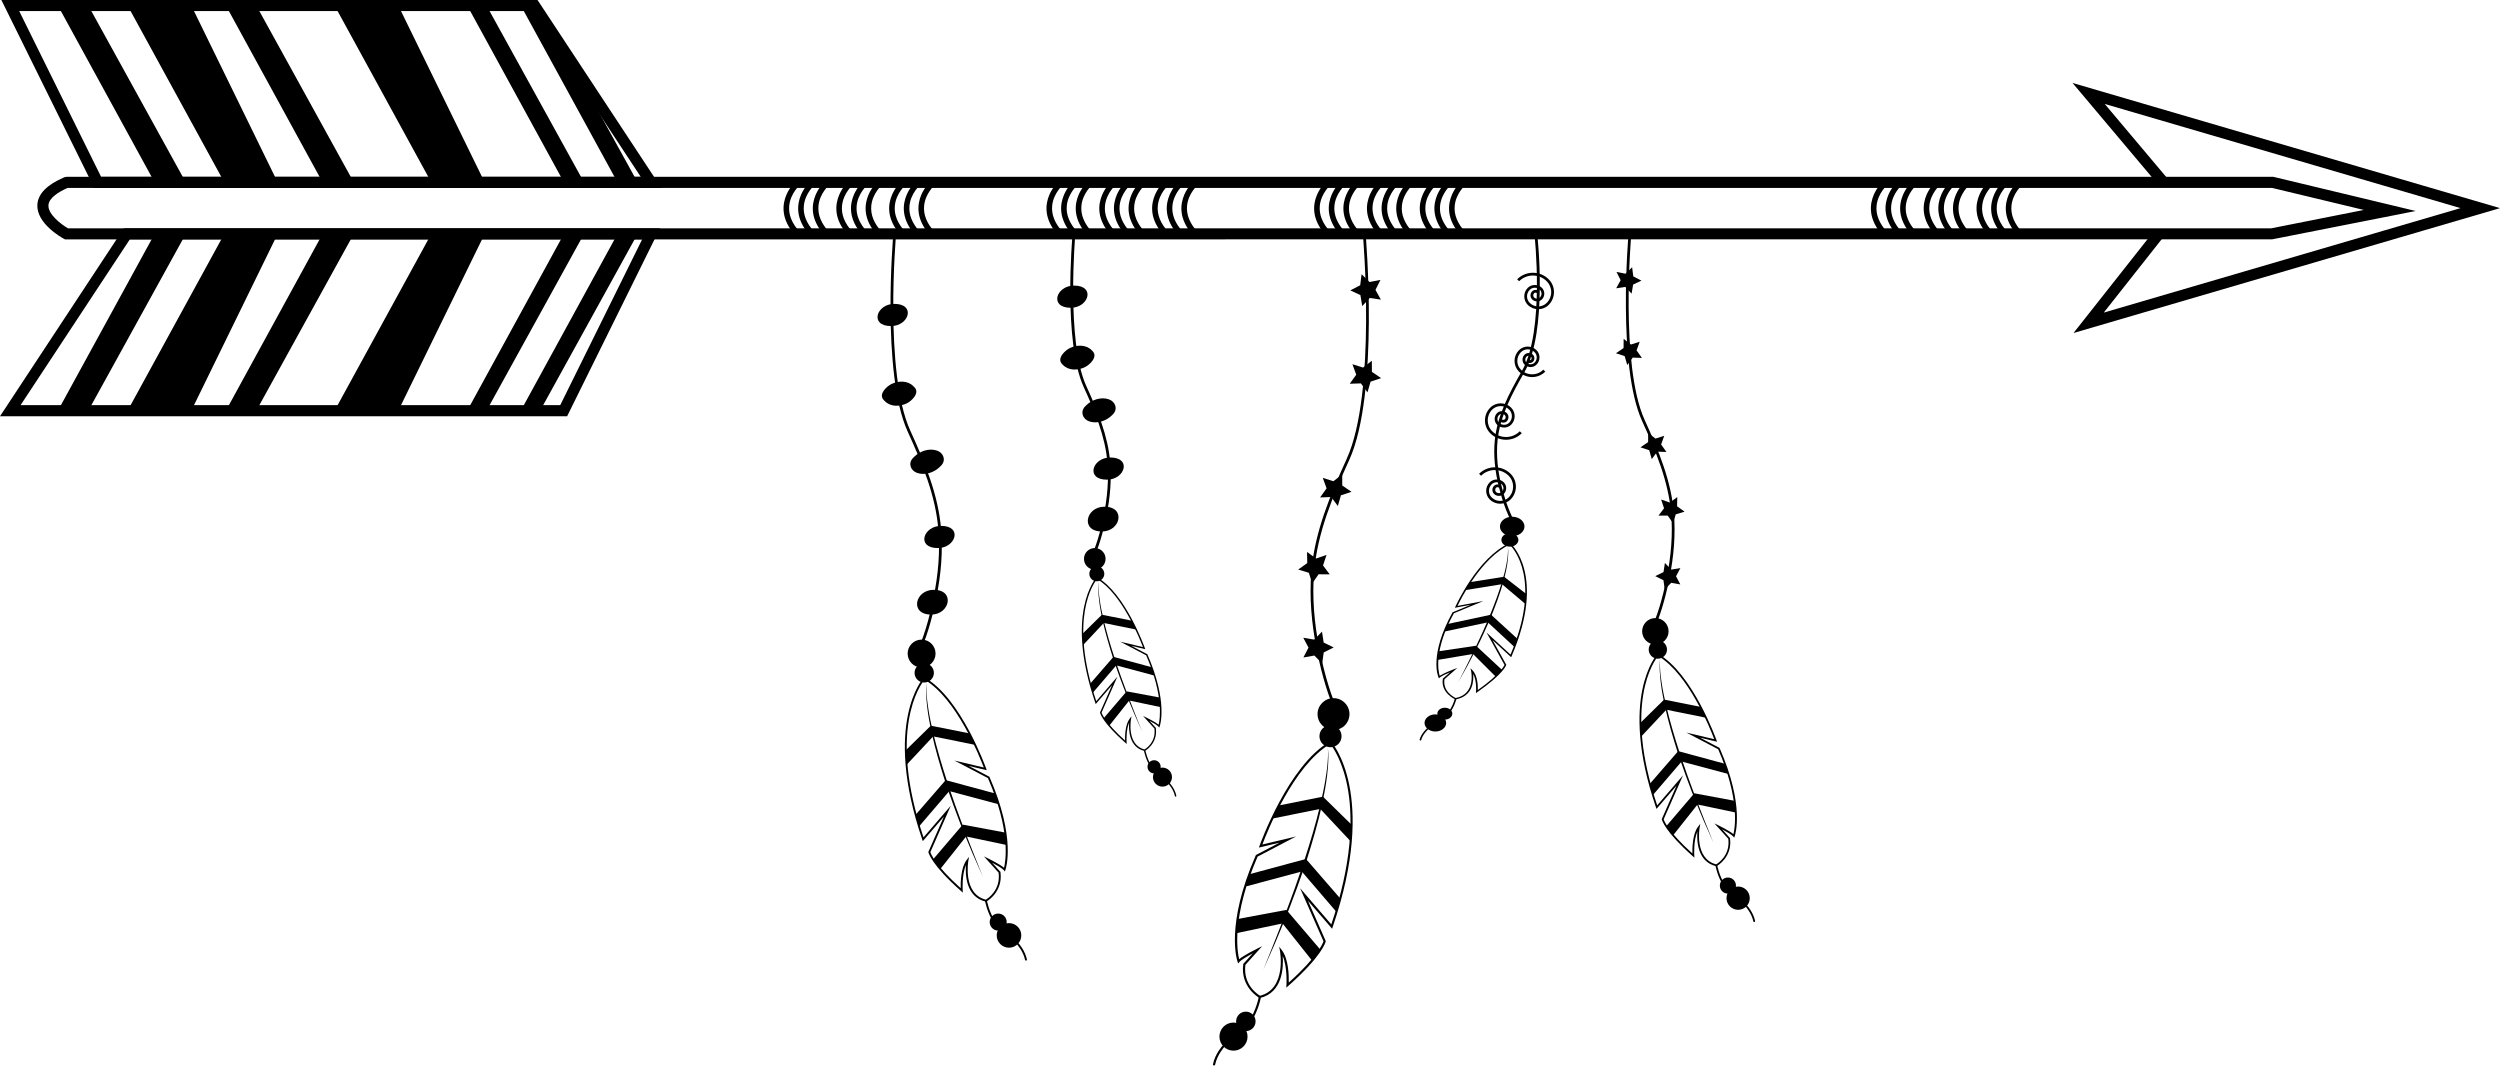 <?xml version="1.0" encoding="utf-8"?>
<!-- Generator: Adobe Illustrator 17.0.0, SVG Export Plug-In . SVG Version: 6.00 Build 0)  -->
<!DOCTYPE svg PUBLIC "-//W3C//DTD SVG 1.1//EN" "http://www.w3.org/Graphics/SVG/1.1/DTD/svg11.dtd">
<svg version="1.1" id="Layer_1" xmlns="http://www.w3.org/2000/svg" xmlns:xlink="http://www.w3.org/1999/xlink" x="0px" y="0px"
	 width="180px" height="76.716px" viewBox="0 0 180 76.716" enable-background="new 0 0 180 76.716" xml:space="preserve">
<g>
	<g>
		<g>
			<g>
				<path d="M70.999,64.923l-0.026-0.006c-1.429-0.342-1.477-1.935-1.425-2.637c-0.303,0.7-0.235,1.81-0.234,1.823l0.011,0.166
					l-0.125-0.11c-2.135-1.884-2.347-2.76-2.355-2.797L66.84,61.34l1.121-2.543l-1.52,1.765l-0.039-0.113
					c-2.861-8.376,0.067-11.619,0.097-11.651l0.037-0.039l0.047,0.027c2.607,1.481,4.404,6.499,4.421,6.55l0.042,0.119l-1.296-0.308
					l1.486,0.778l0.01,0.022c1.92,4.381,1.178,6.594,1.145,6.686l-0.041,0.115l-0.077-0.094c-0.109-0.133-0.515-0.368-0.84-0.541
					l0.597,0.663l0.003,0.021c0.194,1.447-1,2.109-1.012,2.116L70.999,64.923z M69.774,61.692l-0.052,0.279
					c-0.004,0.024-0.422,2.378,1.257,2.806c0.161-0.096,1.077-0.697,0.921-1.943l-1.056-1.173l0.319,0.156
					c0.037,0.018,0.818,0.402,1.128,0.662c0.12-0.491,0.491-2.673-1.161-6.457l-2.417-1.265l2.118,0.504
					c-0.288-0.764-1.953-4.969-4.267-6.328c-0.32,0.395-2.669,3.653-0.071,11.357l1.965-2.281l-1.473,3.344
					c0.044,0.136,0.374,0.975,2.185,2.596c-0.01-0.411,0.009-1.487,0.43-2.032L69.774,61.692z"/>
			</g>
		</g>
		<g>
			<g>
				<circle cx="66.544" cy="48.446" r="0.696"/>
			</g>
		</g>
		<g>
			<g>
				<circle cx="66.355" cy="47.056" r="1.005"/>
			</g>
		</g>
		<g>
			<g>
				<circle cx="71.87" cy="66.39" r="0.613"/>
			</g>
		</g>
		<g>
			<g>
				<circle cx="72.648" cy="67.349" r="0.885"/>
			</g>
		</g>
		<g>
			<g>
				<path d="M71.605,66.542c-0.544-0.839-0.678-1.647-0.683-1.681l0.136-0.022c0.001,0.008,0.136,0.815,0.663,1.628L71.605,66.542z"
					/>
			</g>
		</g>
		<g>
			<g>
				<path d="M73.889,69.164c-0.001,0-0.003,0.001-0.004,0.001c-0.037,0.008-0.073-0.017-0.081-0.054
					c-0.121-0.6-0.565-1.099-0.569-1.104c-0.025-0.028-0.023-0.072,0.005-0.097c0.028-0.026,0.072-0.023,0.097,0.005
					c0.019,0.021,0.473,0.531,0.602,1.169C73.946,69.12,73.924,69.155,73.889,69.164z"/>
			</g>
		</g>
		<g>
			<g>
				<path d="M66.723,49.118c-0.02,0.152-0.025,0.305-0.021,0.457c0,0.153,0.009,0.305,0.02,0.457
					c0.007,0.152,0.029,0.304,0.044,0.455c0.014,0.152,0.038,0.303,0.062,0.453c0.085,0.604,0.215,1.202,0.352,1.796
					c0.284,1.188,0.631,2.359,1.01,3.52c0.196,0.578,0.387,1.159,0.594,1.734c0.213,0.573,0.416,1.149,0.636,1.719
					c0.222,0.569,0.434,1.143,0.664,1.709l0.681,1.704l-0.743-1.678c-0.243-0.562-0.466-1.131-0.7-1.697
					c-0.119-0.282-0.227-0.568-0.333-0.855l-0.322-0.86c-0.211-0.574-0.406-1.155-0.606-1.733c-0.369-1.167-0.72-2.342-0.982-3.54
					c-0.126-0.6-0.244-1.201-0.316-1.81c-0.019-0.152-0.038-0.304-0.047-0.457c-0.01-0.153-0.028-0.305-0.029-0.459
					C66.672,49.729,66.673,49.42,66.723,49.118z"/>
			</g>
		</g>
		<g>
			<g>
				<path d="M67.176,61.882l2.141-2.508l3.068,0.572c0,0,0.079,0.366,0.09,0.894l-2.913-0.614l-1.859,2.342L67.176,61.882z"/>
			</g>
		</g>
		<g>
			<g>
				<polygon points="66.169,59.505 68.352,56.958 71.914,57.912 71.649,57.13 68.088,56.169 65.941,58.645 				"/>
			</g>
		</g>
		<g>
			<g>
				<polygon points="65.21,54.024 67.019,52.251 69.803,52.804 70.214,53.631 67.19,53.02 65.266,55.073 				"/>
			</g>
		</g>
	</g>
	<g>
		<path d="M4.785,17.238H4.684l-0.09-0.049c-0.201-0.11-1.968-1.11-1.904-2.442c0.037-0.783,0.69-1.45,1.939-1.983l0.157-0.032
			h158.899l10.248,2.46l-10.331,2.039L4.785,17.238z M4.891,16.439h158.634l6.672-1.323l-6.607-1.586H4.868
			c-0.632,0.279-1.354,0.713-1.38,1.254C3.456,15.45,4.439,16.172,4.891,16.439z"/>
	</g>
	<g>
		<polygon points="149.292,23.977 155.122,16.591 155.75,17.086 151.47,22.507 177.157,14.985 151.539,7.483 156.079,12.874 
			155.467,13.389 149.222,5.972 180,14.985 		"/>
	</g>
	<g>
		<path d="M47.617,13.531H6.784L0.098,0h38.605L47.617,13.531z M7.28,12.732h38.855L38.273,0.799H1.384L7.28,12.732z"/>
	</g>
	<g>
		<path d="M40.833,29.97H0l8.914-13.531h38.605L40.833,29.97z M1.482,29.171h38.855l5.896-11.933H9.345L1.482,29.171z"/>
	</g>
	<g>
		<polygon points="11.133,16.839 4.167,29.571 6.358,29.571 13.379,16.839 		"/>
	</g>
	<g>
		<polygon points="23.228,16.839 16.263,29.571 18.454,29.571 25.475,16.839 		"/>
	</g>
	<g>
		<polygon points="40.604,16.839 33.638,29.571 35.03,29.571 42.052,16.839 		"/>
	</g>
	<g>
		<polygon points="44.461,16.839 37.496,29.571 38.887,29.571 45.909,16.839 		"/>
	</g>
	<g>
		<polygon points="16.151,16.839 9.185,29.571 13.773,29.571 19.995,16.839 		"/>
	</g>
	<g>
		<polygon points="31.055,16.839 24.089,29.571 28.677,29.571 34.899,16.839 		"/>
	</g>
	<g>
		<polygon points="11.133,13.131 4.167,0.399 6.358,0.399 13.379,13.131 		"/>
	</g>
	<g>
		<polygon points="23.228,13.131 16.263,0.399 18.454,0.399 25.475,13.131 		"/>
	</g>
	<g>
		<polygon points="40.604,13.131 33.638,0.399 35.03,0.399 42.052,13.131 		"/>
	</g>
	<g>
		<polygon points="44.461,13.131 37.496,0.399 38.887,0.399 45.909,13.131 		"/>
	</g>
	<g>
		<polygon points="16.151,13.131 9.185,0.399 13.773,0.399 19.995,13.131 		"/>
	</g>
	<g>
		<polygon points="31.055,13.131 24.089,0.399 28.677,0.399 34.899,13.131 		"/>
	</g>
	<g>
		<path d="M57.29,16.974c-1.098-1.187-0.965-2.269-0.66-2.969c0.219-0.502,0.689-1.074,0.882-1.074v0.399v-0.2l0.105,0.169
			c-0.007,0.005-0.701,0.592-0.793,1.512c-0.063,0.642,0.193,1.278,0.76,1.891L57.29,16.974z"/>
	</g>
	<g>
		<path d="M58.343,16.974c-1.098-1.187-0.965-2.269-0.66-2.969c0.219-0.502,0.689-1.074,0.882-1.074v0.399v-0.2l0.105,0.169
			c-0.007,0.005-0.701,0.592-0.793,1.512c-0.063,0.642,0.193,1.278,0.76,1.891L58.343,16.974z"/>
	</g>
	<g>
		<path d="M59.397,16.974c-1.098-1.187-0.965-2.269-0.66-2.969c0.219-0.502,0.689-1.074,0.882-1.074v0.399v-0.2l0.105,0.169
			c-0.007,0.005-0.701,0.592-0.793,1.512c-0.063,0.642,0.193,1.278,0.76,1.891L59.397,16.974z"/>
	</g>
	<g>
		<path d="M61.092,16.974c-1.098-1.187-0.965-2.269-0.66-2.969c0.219-0.502,0.689-1.074,0.882-1.074v0.399v-0.2l0.105,0.169
			c-0.007,0.005-0.701,0.592-0.793,1.512c-0.063,0.642,0.193,1.278,0.76,1.891L61.092,16.974z"/>
	</g>
	<g>
		<path d="M62.146,16.974c-1.098-1.187-0.965-2.269-0.66-2.969c0.219-0.502,0.689-1.074,0.882-1.074v0.399v-0.2l0.105,0.169
			c-0.007,0.005-0.701,0.592-0.793,1.512c-0.063,0.642,0.193,1.278,0.76,1.891L62.146,16.974z"/>
	</g>
	<g>
		<path d="M63.199,16.974c-1.098-1.187-0.965-2.269-0.66-2.969c0.219-0.502,0.689-1.074,0.882-1.074v0.399v-0.2l0.105,0.169
			c-0.007,0.005-0.701,0.592-0.793,1.512c-0.063,0.642,0.193,1.278,0.76,1.891L63.199,16.974z"/>
	</g>
	<g>
		<path d="M64.895,16.974c-1.098-1.187-0.965-2.269-0.66-2.969c0.219-0.502,0.689-1.074,0.882-1.074v0.399v-0.2l0.105,0.169
			c-0.007,0.005-0.701,0.592-0.793,1.512c-0.063,0.642,0.193,1.278,0.76,1.891L64.895,16.974z"/>
	</g>
	<g>
		<path d="M65.949,16.974c-1.098-1.187-0.965-2.269-0.66-2.969c0.219-0.502,0.689-1.074,0.882-1.074v0.399v-0.2l0.105,0.169
			c-0.007,0.005-0.701,0.592-0.793,1.512c-0.063,0.642,0.193,1.278,0.76,1.891L65.949,16.974z"/>
	</g>
	<g>
		<path d="M67.003,16.974c-1.098-1.187-0.965-2.269-0.66-2.969c0.219-0.502,0.689-1.074,0.882-1.074v0.399v-0.2l0.105,0.169
			c-0.007,0.005-0.701,0.592-0.793,1.512c-0.063,0.642,0.193,1.278,0.76,1.891L67.003,16.974z"/>
	</g>
	<g>
		<path d="M76.222,16.974c-1.098-1.187-0.965-2.269-0.66-2.969c0.219-0.502,0.689-1.074,0.882-1.074v0.399v-0.2l0.105,0.169
			c-0.007,0.005-0.701,0.592-0.793,1.512c-0.063,0.642,0.193,1.278,0.76,1.891L76.222,16.974z"/>
	</g>
	<g>
		<path d="M77.276,16.974c-1.098-1.187-0.965-2.269-0.66-2.969c0.219-0.502,0.689-1.074,0.882-1.074v0.399v-0.2l0.105,0.169
			c-0.007,0.005-0.701,0.592-0.793,1.512c-0.063,0.642,0.193,1.278,0.76,1.891L77.276,16.974z"/>
	</g>
	<g>
		<path d="M78.329,16.974c-1.098-1.187-0.965-2.269-0.66-2.969c0.219-0.502,0.689-1.074,0.882-1.074v0.399v-0.2l0.105,0.169
			c-0.007,0.005-0.701,0.592-0.793,1.512c-0.063,0.642,0.193,1.278,0.76,1.891L78.329,16.974z"/>
	</g>
	<g>
		<path d="M80.025,16.974c-1.098-1.187-0.965-2.269-0.66-2.969c0.219-0.502,0.689-1.074,0.882-1.074v0.399v-0.2l0.105,0.169
			c-0.007,0.005-0.701,0.592-0.793,1.512c-0.063,0.642,0.193,1.278,0.76,1.891L80.025,16.974z"/>
	</g>
	<g>
		<path d="M81.079,16.974c-1.098-1.187-0.965-2.269-0.66-2.969c0.219-0.502,0.689-1.074,0.882-1.074v0.399v-0.2l0.105,0.169
			c-0.007,0.005-0.701,0.592-0.793,1.512c-0.063,0.642,0.193,1.278,0.76,1.891L81.079,16.974z"/>
	</g>
	<g>
		<path d="M82.132,16.974c-1.098-1.187-0.965-2.269-0.66-2.969c0.219-0.502,0.689-1.074,0.882-1.074v0.399v-0.2l0.105,0.169
			c-0.007,0.005-0.701,0.592-0.793,1.512c-0.063,0.642,0.193,1.278,0.76,1.891L82.132,16.974z"/>
	</g>
	<g>
		<path d="M83.828,16.974c-1.098-1.187-0.965-2.269-0.66-2.969c0.219-0.502,0.689-1.074,0.882-1.074v0.399v-0.2l0.105,0.169
			c-0.007,0.005-0.701,0.592-0.793,1.512c-0.063,0.642,0.193,1.278,0.76,1.891L83.828,16.974z"/>
	</g>
	<g>
		<path d="M84.881,16.974c-1.098-1.187-0.965-2.269-0.66-2.969c0.219-0.502,0.689-1.074,0.882-1.074v0.399v-0.2l0.105,0.169
			c-0.007,0.005-0.701,0.592-0.793,1.512c-0.063,0.642,0.193,1.278,0.76,1.891L84.881,16.974z"/>
	</g>
	<g>
		<path d="M85.935,16.974c-1.098-1.187-0.965-2.269-0.66-2.969c0.219-0.502,0.689-1.074,0.882-1.074v0.399v-0.2l0.105,0.169
			c-0.007,0.005-0.701,0.592-0.793,1.512c-0.063,0.642,0.193,1.278,0.76,1.891L85.935,16.974z"/>
	</g>
	<g>
		<path d="M95.493,16.974c-1.098-1.187-0.965-2.269-0.66-2.969c0.219-0.502,0.689-1.074,0.882-1.074v0.399v-0.2l0.105,0.169
			c-0.007,0.005-0.701,0.592-0.793,1.512c-0.063,0.642,0.193,1.278,0.76,1.891L95.493,16.974z"/>
	</g>
	<g>
		<path d="M96.546,16.974c-1.098-1.187-0.965-2.269-0.66-2.969c0.219-0.502,0.689-1.074,0.882-1.074v0.399v-0.2l0.105,0.169
			c-0.007,0.005-0.701,0.592-0.793,1.512c-0.063,0.642,0.193,1.278,0.76,1.891L96.546,16.974z"/>
	</g>
	<g>
		<path d="M97.6,16.974c-1.098-1.187-0.965-2.269-0.66-2.969c0.219-0.502,0.689-1.074,0.882-1.074v0.399v-0.2l0.105,0.169
			c-0.007,0.005-0.701,0.592-0.793,1.512c-0.063,0.642,0.193,1.278,0.76,1.891L97.6,16.974z"/>
	</g>
	<g>
		<path d="M99.296,16.974c-1.098-1.187-0.965-2.269-0.66-2.969c0.219-0.502,0.689-1.074,0.882-1.074v0.399v-0.2l0.105,0.169
			c-0.007,0.005-0.701,0.592-0.793,1.512c-0.063,0.642,0.193,1.278,0.76,1.891L99.296,16.974z"/>
	</g>
	<g>
		<path d="M100.35,16.974c-1.098-1.187-0.965-2.269-0.66-2.969c0.219-0.502,0.689-1.074,0.882-1.074v0.399v-0.2l0.105,0.169
			c-0.007,0.005-0.701,0.592-0.793,1.512c-0.063,0.642,0.193,1.278,0.76,1.891L100.35,16.974z"/>
	</g>
	<g>
		<path d="M101.403,16.974c-1.098-1.187-0.965-2.269-0.66-2.969c0.219-0.502,0.689-1.074,0.882-1.074v0.399v-0.2l0.105,0.169
			c-0.007,0.005-0.701,0.592-0.793,1.512c-0.063,0.642,0.193,1.278,0.76,1.891L101.403,16.974z"/>
	</g>
	<g>
		<path d="M103.099,16.974c-1.098-1.187-0.965-2.269-0.66-2.969c0.219-0.502,0.689-1.074,0.882-1.074v0.399v-0.2l0.105,0.169
			c-0.007,0.005-0.701,0.592-0.793,1.512c-0.063,0.642,0.193,1.278,0.76,1.891L103.099,16.974z"/>
	</g>
	<g>
		<path d="M104.152,16.974c-1.098-1.187-0.965-2.269-0.66-2.969c0.219-0.502,0.689-1.074,0.882-1.074v0.399v-0.2l0.105,0.169
			c-0.007,0.005-0.701,0.592-0.793,1.512c-0.063,0.642,0.193,1.278,0.76,1.891L104.152,16.974z"/>
	</g>
	<g>
		<path d="M105.206,16.974c-1.098-1.187-0.965-2.269-0.66-2.969c0.219-0.502,0.689-1.074,0.882-1.074v0.399v-0.2l0.105,0.169
			c-0.007,0.005-0.701,0.592-0.793,1.512c-0.063,0.642,0.193,1.278,0.76,1.891L105.206,16.974z"/>
	</g>
	<g>
		<path d="M135.579,16.974c-1.098-1.187-0.965-2.269-0.66-2.969c0.219-0.502,0.689-1.074,0.882-1.074v0.399v-0.2l0.105,0.169
			c-0.007,0.005-0.701,0.592-0.793,1.512c-0.063,0.642,0.193,1.278,0.76,1.891L135.579,16.974z"/>
	</g>
	<g>
		<path d="M136.632,16.974c-1.098-1.187-0.965-2.269-0.66-2.969c0.219-0.502,0.689-1.074,0.882-1.074v0.399v-0.2l0.105,0.169
			c-0.007,0.005-0.701,0.592-0.793,1.512c-0.063,0.642,0.193,1.278,0.76,1.891L136.632,16.974z"/>
	</g>
	<g>
		<path d="M137.686,16.974c-1.099-1.187-0.966-2.27-0.66-2.969c0.219-0.502,0.689-1.074,0.882-1.074v0.399v-0.2l0.104,0.169
			c-0.007,0.005-0.7,0.59-0.792,1.51c-0.064,0.642,0.192,1.279,0.76,1.892L137.686,16.974z"/>
	</g>
	<g>
		<path d="M139.381,16.974c-1.098-1.187-0.965-2.269-0.66-2.969c0.219-0.502,0.689-1.074,0.882-1.074v0.399v-0.2l0.105,0.169
			c-0.007,0.005-0.701,0.592-0.793,1.512c-0.063,0.642,0.193,1.278,0.76,1.891L139.381,16.974z"/>
	</g>
	<g>
		<path d="M140.435,16.974c-1.098-1.187-0.965-2.269-0.66-2.969c0.219-0.502,0.689-1.074,0.882-1.074v0.399v-0.2l0.105,0.169
			c-0.007,0.005-0.701,0.592-0.793,1.512c-0.063,0.642,0.193,1.278,0.76,1.891L140.435,16.974z"/>
	</g>
	<g>
		<path d="M141.489,16.974c-1.098-1.187-0.965-2.269-0.66-2.969c0.219-0.502,0.689-1.074,0.882-1.074v0.399v-0.2l0.105,0.169
			c-0.007,0.005-0.701,0.592-0.793,1.512c-0.063,0.642,0.193,1.278,0.76,1.891L141.489,16.974z"/>
	</g>
	<g>
		<path d="M143.185,16.974c-1.098-1.187-0.965-2.269-0.66-2.969c0.219-0.502,0.689-1.074,0.882-1.074v0.399v-0.2l0.105,0.169
			c-0.007,0.005-0.701,0.592-0.793,1.512c-0.063,0.642,0.193,1.278,0.76,1.891L143.185,16.974z"/>
	</g>
	<g>
		<path d="M144.238,16.974c-1.098-1.187-0.965-2.269-0.66-2.969c0.219-0.502,0.689-1.074,0.882-1.074v0.399v-0.2l0.105,0.169
			c-0.007,0.005-0.701,0.592-0.793,1.512c-0.063,0.642,0.193,1.278,0.76,1.891L144.238,16.974z"/>
	</g>
	<g>
		<path d="M145.292,16.974c-1.098-1.187-0.965-2.269-0.66-2.969c0.219-0.502,0.689-1.074,0.882-1.074v0.399v-0.2l0.105,0.169
			c-0.007,0.005-0.701,0.592-0.793,1.512c-0.063,0.642,0.193,1.278,0.76,1.891L145.292,16.974z"/>
	</g>
	<g>
		<g>
			<g>
				<path d="M64.157,23.477c1.285,0,1.808-1.598,0.232-1.598C63.103,21.88,62.58,23.477,64.157,23.477L64.157,23.477z"/>
			</g>
		</g>
		<g>
			<g>
				<path d="M65.84,27.885c-0.028-0.028-0.057-0.057-0.085-0.085c-0.411-0.411-1.064-0.393-1.567-0.153
					c-0.338,0.161-0.971,0.744-0.556,1.159c0.028,0.028,0.057,0.057,0.085,0.085c0.411,0.411,1.064,0.393,1.567,0.153
					C65.622,28.883,66.255,28.3,65.84,27.885L65.84,27.885z"/>
			</g>
		</g>
		<g>
			<g>
				<path d="M67.043,44.25c1.354,0,1.749-1.784,0.182-1.784C65.871,42.466,65.475,44.25,67.043,44.25L67.043,44.25z"/>
			</g>
		</g>
		<g>
			<g>
				<path d="M67.525,39.461c1.285,0,1.808-1.598,0.232-1.598C66.472,37.863,65.949,39.461,67.525,39.461L67.525,39.461z"/>
			</g>
		</g>
		<g>
			<g>
				<path d="M65.829,32.883c-0.028,0.028-0.057,0.057-0.085,0.085c-0.381,0.381-0.184,0.919,0.29,1.083
					c0.565,0.195,1.229-0.031,1.637-0.439c0.028-0.028,0.057-0.057,0.085-0.085c0.381-0.381,0.184-0.919-0.29-1.083
					C66.902,32.249,66.237,32.476,65.829,32.883L65.829,32.883z"/>
			</g>
		</g>
		<g>
			<path d="M66.171,47.099l-0.181-0.084c0.499-1.079,0.887-2.339,1.22-3.966c0.362-1.772,0.478-3.377,0.353-4.908
				c-0.201-2.485-1.161-4.763-2.212-7.072c-1.905-4.194-1.039-14.139-1.03-14.239l0.198,0.018c-0.009,0.099-0.87,9.993,1.014,14.139
				c1.057,2.326,2.024,4.622,2.229,7.138c0.126,1.549,0.009,3.174-0.358,4.965C67.07,44.731,66.677,46.006,66.171,47.099z"/>
		</g>
	</g>
	<g>
		<g>
			<g>
				<path d="M90.671,71.847c-0.014-0.007-1.379-0.766-1.158-2.421l0.003-0.024l0.683-0.759c-0.371,0.198-0.836,0.466-0.961,0.619
					l-0.088,0.108l-0.047-0.132c-0.037-0.105-0.886-2.638,1.311-7.651l0.011-0.025l1.7-0.89l-1.483,0.353l0.048-0.136
					c0.02-0.058,2.077-5.8,5.059-7.495l0.054-0.031l0.042,0.045c0.034,0.036,3.386,3.747,0.111,13.332l-0.044,0.13l-1.739-2.019
					l1.282,2.91l-0.006,0.025c-0.009,0.042-0.252,1.045-2.695,3.2l-0.143,0.126l0.012-0.19c0.001-0.015,0.078-1.284-0.268-2.086
					c0.059,0.804,0.004,2.626-1.631,3.018l-0.029,0.007L90.671,71.847z M92.299,68.42c0.482,0.623,0.503,1.854,0.492,2.325
					c2.072-1.855,2.45-2.816,2.501-2.971l-1.686-3.826l2.248,2.61c2.973-8.815,0.285-12.544-0.081-12.996
					c-2.647,1.556-4.553,6.367-4.882,7.241l2.424-0.576l-2.766,1.448c-1.891,4.33-1.467,6.826-1.329,7.388
					c0.356-0.297,1.249-0.737,1.291-0.757l0.365-0.179l-1.208,1.343c-0.178,1.425,0.869,2.114,1.054,2.223
					c1.921-0.489,1.444-3.184,1.439-3.211l-0.059-0.32L92.299,68.42z"/>
			</g>
		</g>
		<g>
			<g>
				<circle cx="95.796" cy="53.006" r="0.796"/>
			</g>
		</g>
		<g>
			<g>
				<circle cx="96.013" cy="51.416" r="1.15"/>
			</g>
		</g>
		<g>
			<g>
				<circle cx="89.701" cy="73.539" r="0.701"/>
			</g>
		</g>
		<g>
			<g>
				<circle cx="88.811" cy="74.636" r="1.012"/>
			</g>
		</g>
		<g>
			<g>
				<path d="M90.005,73.713c0.622-0.959,0.776-1.885,0.782-1.924l-0.155-0.025c-0.001,0.009-0.155,0.933-0.758,1.863L90.005,73.713z
					"/>
			</g>
		</g>
		<g>
			<g>
				<path d="M87.391,76.714c0.002,0,0.003,0.001,0.005,0.001c0.043,0.009,0.084-0.019,0.093-0.062
					c0.139-0.686,0.646-1.258,0.651-1.263c0.029-0.032,0.026-0.082-0.006-0.111c-0.032-0.029-0.082-0.026-0.111,0.006
					c-0.022,0.025-0.541,0.608-0.688,1.337C87.326,76.663,87.351,76.703,87.391,76.714z"/>
			</g>
		</g>
		<g>
			<g>
				<path d="M95.592,53.775c0.023,0.173,0.029,0.349,0.024,0.523c0.001,0.175-0.01,0.349-0.023,0.523
					c-0.008,0.174-0.033,0.348-0.051,0.521c-0.016,0.174-0.044,0.346-0.071,0.519c-0.098,0.691-0.246,1.375-0.403,2.055
					c-0.324,1.359-0.722,2.7-1.156,4.028c-0.225,0.662-0.442,1.326-0.679,1.984c-0.243,0.655-0.476,1.315-0.728,1.967
					c-0.254,0.652-0.496,1.308-0.76,1.956l-0.779,1.949l0.85-1.92c0.278-0.643,0.533-1.295,0.801-1.942
					c0.136-0.323,0.259-0.65,0.381-0.979l0.369-0.984c0.242-0.657,0.465-1.322,0.694-1.984c0.422-1.336,0.823-2.68,1.124-4.05
					c0.144-0.686,0.279-1.375,0.362-2.072c0.022-0.174,0.043-0.348,0.054-0.523c0.012-0.175,0.032-0.349,0.034-0.525
					C95.65,54.474,95.648,54.121,95.592,53.775z"/>
			</g>
		</g>
		<g>
			<g>
				<path d="M95.072,68.382l-2.45-2.87l-3.51,0.655c0,0-0.091,0.419-0.103,1.023l3.333-0.703l2.127,2.68L95.072,68.382z"/>
			</g>
		</g>
		<g>
			<g>
				<polygon points="96.224,65.661 93.727,62.747 89.651,63.838 89.954,62.944 94.029,61.844 96.486,64.677 				"/>
			</g>
		</g>
		<g>
			<g>
				<polygon points="97.322,59.389 95.253,57.36 92.067,57.993 91.596,58.94 95.057,58.24 97.258,60.589 				"/>
			</g>
		</g>
	</g>
	<g>
		<path d="M96.236,51.458c-0.578-1.246-1.027-2.702-1.411-4.584c-0.413-2.019-0.552-3.929-0.41-5.676
			c0.234-2.874,1.34-5.502,2.549-8.164c2.159-4.748,1.173-16.072,1.162-16.186l0.198-0.018c0.011,0.114,1.002,11.491-1.178,16.286
			c-1.203,2.645-2.301,5.256-2.532,8.097c-0.141,1.729-0.005,3.62,0.405,5.62c0.382,1.867,0.826,3.309,1.397,4.54L96.236,51.458z"/>
	</g>
	<g>
		<g>
			<g>
				<path d="M82.421,54.074l-0.02-0.005c-1.106-0.265-1.143-1.498-1.104-2.042c-0.234,0.542-0.182,1.401-0.182,1.411l0.008,0.129
					l-0.097-0.085c-1.653-1.459-1.817-2.137-1.824-2.166L79.2,51.299l0.868-1.97l-1.177,1.366l-0.03-0.088
					c-2.216-6.486,0.052-8.997,0.075-9.022l0.029-0.03l0.036,0.021c2.019,1.147,3.41,5.033,3.424,5.072l0.033,0.092l-1.003-0.239
					l1.15,0.602l0.008,0.017c1.487,3.393,0.912,5.106,0.887,5.178l-0.032,0.089l-0.06-0.073c-0.085-0.103-0.399-0.285-0.65-0.419
					l0.462,0.514l0.002,0.016c0.15,1.12-0.774,1.633-0.783,1.638L82.421,54.074z M81.472,51.572l-0.04,0.216
					c-0.003,0.018-0.327,1.842,0.974,2.173c0.125-0.074,0.834-0.54,0.713-1.504l-0.818-0.909l0.247,0.121
					c0.029,0.014,0.633,0.311,0.874,0.512c0.093-0.38,0.381-2.07-0.899-5l-1.872-0.98l1.64,0.39
					c-0.223-0.592-1.512-3.848-3.304-4.901c-0.248,0.306-2.067,2.829-0.055,8.795l1.521-1.766l-1.141,2.589
					c0.034,0.105,0.29,0.755,1.692,2.01c-0.008-0.318,0.007-1.152,0.333-1.573L81.472,51.572z"/>
			</g>
		</g>
		<g>
			<g>
				<circle cx="78.971" cy="41.314" r="0.539"/>
			</g>
		</g>
		<g>
			<g>
				<circle cx="78.824" cy="40.238" r="0.778"/>
			</g>
		</g>
		<g>
			<g>
				<circle cx="83.095" cy="55.21" r="0.474"/>
			</g>
		</g>
		<g>
			<g>
				<circle cx="83.698" cy="55.952" r="0.685"/>
			</g>
		</g>
		<g>
			<g>
				<path d="M82.89,55.328c-0.421-0.649-0.525-1.275-0.529-1.302l0.105-0.017c0.001,0.006,0.105,0.631,0.513,1.261L82.89,55.328z"/>
			</g>
		</g>
		<g>
			<g>
				<path d="M84.659,57.358c-0.001,0-0.002,0.001-0.003,0.001c-0.029,0.006-0.057-0.013-0.063-0.042
					c-0.094-0.464-0.437-0.851-0.441-0.855c-0.02-0.022-0.018-0.055,0.004-0.075c0.022-0.02,0.055-0.018,0.075,0.004
					c0.015,0.017,0.366,0.411,0.466,0.905C84.703,57.324,84.686,57.351,84.659,57.358z"/>
			</g>
		</g>
		<g>
			<g>
				<path d="M79.109,41.835c-0.015,0.117-0.019,0.236-0.016,0.354c0,0.118,0.007,0.236,0.015,0.354
					c0.005,0.118,0.022,0.235,0.034,0.353c0.011,0.118,0.03,0.234,0.048,0.351c0.066,0.468,0.166,0.93,0.273,1.391
					c0.22,0.92,0.489,1.827,0.782,2.726c0.152,0.448,0.299,0.897,0.46,1.343c0.165,0.444,0.322,0.89,0.492,1.331
					c0.172,0.441,0.336,0.885,0.514,1.324l0.527,1.319l-0.575-1.299c-0.188-0.435-0.361-0.876-0.542-1.314
					c-0.092-0.218-0.176-0.44-0.258-0.662l-0.249-0.666c-0.164-0.445-0.315-0.894-0.47-1.342c-0.286-0.904-0.557-1.814-0.761-2.741
					c-0.097-0.464-0.189-0.93-0.245-1.402c-0.015-0.118-0.029-0.235-0.037-0.354c-0.008-0.118-0.022-0.236-0.023-0.355
					C79.07,42.308,79.071,42.069,79.109,41.835z"/>
			</g>
		</g>
		<g>
			<g>
				<path d="M79.46,51.72l1.658-1.942l2.375,0.443c0,0,0.061,0.283,0.069,0.692l-2.256-0.476l-1.439,1.813L79.46,51.72z"/>
			</g>
		</g>
		<g>
			<g>
				<polygon points="78.681,49.879 80.371,47.906 83.129,48.645 82.924,48.04 80.167,47.295 78.504,49.213 				"/>
			</g>
		</g>
		<g>
			<g>
				<polygon points="77.938,45.634 79.338,44.261 81.494,44.689 81.813,45.33 79.471,44.856 77.981,46.446 				"/>
			</g>
		</g>
	</g>
	<g>
		<g>
			<g>
				<path d="M77.096,22.16c1.285,0,1.808-1.598,0.232-1.598C76.042,20.562,75.519,22.16,77.096,22.16L77.096,22.16z"/>
			</g>
		</g>
		<g>
			<g>
				<path d="M78.665,25.279c-0.022-0.022-0.044-0.044-0.066-0.066c-0.411-0.411-1.064-0.393-1.567-0.153
					c-0.338,0.161-0.971,0.744-0.556,1.159c0.022,0.022,0.044,0.044,0.066,0.066c0.411,0.411,1.064,0.393,1.567,0.153
					C78.447,26.277,79.08,25.694,78.665,25.279L78.665,25.279z"/>
			</g>
		</g>
		<g>
			<g>
				<path d="M79.337,38.267c1.354,0,1.749-1.784,0.182-1.784C78.164,36.483,77.769,38.267,79.337,38.267L79.337,38.267z"/>
			</g>
		</g>
		<g>
			<g>
				<path d="M79.705,34.537c1.285,0,1.808-1.598,0.232-1.598C78.651,32.939,78.128,34.537,79.705,34.537L79.705,34.537z"/>
			</g>
		</g>
		<g>
			<g>
				<path d="M78.2,29.19c-0.022,0.022-0.044,0.044-0.066,0.066c-0.381,0.381-0.184,0.919,0.29,1.083
					c0.565,0.195,1.229-0.031,1.637-0.439c0.022-0.022,0.044-0.044,0.066-0.066c0.381-0.381,0.184-0.919-0.29-1.083
					C79.272,28.557,78.607,28.783,78.2,29.19L78.2,29.19z"/>
			</g>
		</g>
		<g>
			<path d="M78.702,40.28l-0.181-0.084c0.386-0.831,0.686-1.805,0.944-3.065c0.276-1.351,0.368-2.627,0.273-3.794
				c-0.155-1.918-0.898-3.682-1.711-5.469c-1.478-3.253-0.829-10.722-0.8-11.038l0.198,0.018c-0.006,0.077-0.673,7.732,0.784,10.937
				c0.82,1.804,1.57,3.585,1.728,5.535c0.096,1.186,0.002,2.482-0.278,3.85C79.399,38.446,79.095,39.435,78.702,40.28z"/>
		</g>
	</g>
	<g>
		<g>
			<g>
				<path d="M104.794,50.361l0.022-0.004c1.256-0.239,1.298-1.349,1.253-1.839c0.266,0.488,0.207,1.262,0.206,1.271l-0.009,0.116
					l0.11-0.077c1.877-1.313,2.064-1.924,2.071-1.95l0.004-0.015l-0.985-1.773l1.337,1.23l0.034-0.079
					c2.516-5.84-0.059-8.1-0.086-8.122l-0.033-0.027l-0.041,0.019c-2.292,1.032-3.872,4.531-3.888,4.566l-0.037,0.083l1.139-0.215
					l-1.306,0.542l-0.009,0.015c-1.688,3.054-1.036,4.597-1.007,4.661l0.036,0.08l0.068-0.066c0.096-0.093,0.453-0.257,0.738-0.377
					l-0.525,0.462l-0.002,0.015c-0.17,1.008,0.879,1.47,0.89,1.475L104.794,50.361z M105.872,48.108l0.046,0.195
					c0.004,0.017,0.371,1.658-1.106,1.956c-0.142-0.067-0.947-0.486-0.81-1.354l0.928-0.818l-0.28,0.109
					c-0.032,0.013-0.719,0.28-0.992,0.461c-0.106-0.343-0.432-1.864,1.021-4.501l2.125-0.882l-1.862,0.351
					c0.253-0.533,1.718-3.464,3.752-4.412c0.282,0.275,2.347,2.547,0.063,7.918l-1.728-1.59l1.295,2.331
					c-0.039,0.094-0.329,0.68-1.922,1.81c0.009-0.287-0.008-1.037-0.378-1.417L105.872,48.108z"/>
			</g>
		</g>
		<g>
			<g>
				<path d="M109.304,38.998c0.087-0.259-0.108-0.525-0.434-0.593s-0.662,0.085-0.749,0.344c-0.087,0.259,0.108,0.525,0.434,0.593
					C108.882,39.411,109.217,39.257,109.304,38.998z"/>
			</g>
		</g>
		<g>
			<g>
				<path d="M109.733,38.085c0.125-0.374-0.155-0.758-0.627-0.857s-0.956,0.123-1.081,0.497c-0.125,0.374,0.155,0.758,0.627,0.857
					C109.123,38.681,109.607,38.459,109.733,38.085z"/>
			</g>
		</g>
		<g>
			<g>
				<path d="M103.655,51.075c-0.215,0.163-0.222,0.434-0.016,0.604c0.206,0.17,0.547,0.176,0.762,0.012s0.222-0.434,0.016-0.604
					C104.211,50.918,103.87,50.912,103.655,51.075z"/>
			</g>
		</g>
		<g>
			<g>
				<path d="M102.806,51.607c-0.31,0.236-0.32,0.626-0.022,0.872c0.298,0.246,0.79,0.254,1.1,0.018
					c0.31-0.236,0.32-0.626,0.022-0.872C103.608,51.379,103.116,51.371,102.806,51.607z"/>
			</g>
		</g>
		<g>
			<g>
				<path d="M104.261,51.49c0.478-0.585,0.596-1.148,0.601-1.172l-0.119-0.015c-0.001,0.006-0.119,0.568-0.583,1.135L104.261,51.49z
					"/>
			</g>
		</g>
		<g>
			<g>
				<path d="M102.253,53.318c0.001,0,0.002,0.001,0.004,0.001c0.033,0.005,0.065-0.012,0.071-0.037
					c0.106-0.418,0.497-0.766,0.501-0.77c0.022-0.02,0.02-0.05-0.005-0.068c-0.025-0.018-0.063-0.016-0.085,0.004
					c-0.017,0.015-0.416,0.37-0.529,0.815C102.203,53.287,102.222,53.311,102.253,53.318z"/>
			</g>
		</g>
		<g>
			<g>
				<path d="M108.555,39.342c0.017,0.106,0.022,0.212,0.019,0.319c0,0.106-0.008,0.213-0.017,0.319
					c-0.006,0.106-0.026,0.212-0.039,0.318c-0.013,0.106-0.034,0.211-0.055,0.316c-0.075,0.421-0.189,0.838-0.31,1.252
					c-0.249,0.828-0.555,1.645-0.888,2.454c-0.173,0.403-0.34,0.808-0.522,1.209c-0.187,0.399-0.366,0.801-0.559,1.199
					c-0.195,0.397-0.381,0.797-0.584,1.192l-0.599,1.188l0.653-1.17c0.214-0.391,0.41-0.789,0.616-1.183
					c0.104-0.197,0.199-0.396,0.293-0.596l0.283-0.599c0.186-0.4,0.357-0.805,0.533-1.208c0.324-0.814,0.633-1.633,0.864-2.468
					c0.11-0.418,0.215-0.838,0.278-1.262c0.017-0.106,0.033-0.212,0.042-0.319c0.009-0.107,0.024-0.213,0.026-0.32
					C108.6,39.768,108.599,39.553,108.555,39.342z"/>
			</g>
		</g>
		<g>
			<g>
				<path d="M108.156,48.241l-1.883-1.748l-2.698,0.399c0,0-0.07,0.255-0.079,0.623l2.562-0.428l1.635,1.633L108.156,48.241z"/>
			</g>
		</g>
		<g>
			<g>
				<polygon points="109.041,46.584 107.122,44.808 103.99,45.473 104.222,44.928 107.354,44.258 109.242,45.984 				"/>
			</g>
		</g>
		<g>
			<g>
				<polygon points="109.885,42.763 108.295,41.526 105.846,41.912 105.485,42.489 108.144,42.062 109.836,43.494 				"/>
			</g>
		</g>
	</g>
	<g>
		<path d="M109.034,37.955c-0.446-0.761-0.793-1.652-1.091-2.805c-0.319-1.235-0.425-2.405-0.315-3.476
			c0.18-1.762,1.032-3.367,1.965-4.993c1.651-2.879,0.894-9.762,0.886-9.831l0.198-0.023c0.033,0.285,0.772,7.017-0.911,9.953
			c-0.921,1.607-1.763,3.192-1.94,4.914c-0.107,1.048-0.002,2.194,0.311,3.406c0.293,1.134,0.633,2.01,1.069,2.754L109.034,37.955z"
			/>
	</g>
	<g>
		<polygon points="95.184,45.473 95.304,46.266 96.025,46.616 95.308,46.976 95.197,47.77 94.634,47.199 93.844,47.339 
			94.213,46.627 93.836,45.919 94.627,46.05 		"/>
	</g>
	<g>
		<polygon points="94.107,39.739 94.753,40.215 95.511,39.953 95.258,40.714 95.741,41.354 94.939,41.348 94.48,42.006 
			94.237,41.241 93.47,41.008 94.122,40.541 		"/>
	</g>
	<g>
		<polygon points="95.24,34.407 96.005,34.649 96.638,34.157 96.644,34.959 97.308,35.409 96.547,35.662 96.325,36.433 
			95.848,35.788 95.047,35.814 95.513,35.162 		"/>
	</g>
	<g>
		<polygon points="97.375,26.223 98.139,26.466 98.772,25.973 98.778,26.775 99.443,27.225 98.682,27.478 98.459,28.249 
			97.983,27.604 97.181,27.63 97.648,26.978 		"/>
	</g>
	<g>
		<polygon points="97.223,20.908 97.934,20.538 98.034,19.742 98.605,20.305 99.393,20.153 99.034,20.871 99.422,21.573 
			98.628,21.454 98.08,22.039 97.949,21.248 		"/>
	</g>
	<g>
		<g>
			<g>
				<path d="M123.584,62.372l-0.024-0.006c-1.353-0.324-1.398-1.832-1.35-2.497c-0.287,0.663-0.223,1.714-0.222,1.726l0.01,0.157
					l-0.118-0.104c-2.021-1.784-2.222-2.614-2.23-2.648l-0.005-0.021l1.061-2.408l-1.439,1.671l-0.037-0.107
					c-2.71-7.932,0.064-11.003,0.092-11.033l0.035-0.037l0.044,0.025c2.468,1.402,4.17,6.154,4.187,6.202l0.04,0.113l-1.227-0.292
					l1.407,0.736l0.009,0.021c1.818,4.149,1.115,6.244,1.084,6.332l-0.039,0.109l-0.073-0.089c-0.104-0.126-0.488-0.349-0.795-0.512
					l0.565,0.628l0.003,0.02c0.183,1.37-0.947,1.997-0.958,2.003L123.584,62.372z M122.424,59.312l-0.049,0.265
					c-0.004,0.023-0.399,2.252,1.191,2.657c0.153-0.091,1.02-0.66,0.872-1.84l-1-1.111l0.302,0.148
					c0.035,0.017,0.774,0.381,1.068,0.627c0.114-0.465,0.465-2.531-1.1-6.114l-2.289-1.198l2.006,0.477
					c-0.272-0.724-1.849-4.705-4.04-5.993c-0.303,0.374-2.528,3.459-0.067,10.755l1.86-2.16l-1.395,3.166
					c0.042,0.128,0.355,0.923,2.069,2.458c-0.009-0.389,0.008-1.408,0.407-1.924L122.424,59.312z"/>
			</g>
		</g>
		<g>
			<g>
				<circle cx="119.365" cy="46.768" r="0.659"/>
			</g>
		</g>
		<g>
			<g>
				<circle cx="119.186" cy="45.453" r="0.952"/>
			</g>
		</g>
		<g>
			<g>
				<circle cx="124.409" cy="63.761" r="0.58"/>
			</g>
		</g>
		<g>
			<g>
				<circle cx="125.146" cy="64.668" r="0.838"/>
			</g>
		</g>
		<g>
			<g>
				<path d="M124.158,63.905c-0.515-0.794-0.642-1.56-0.647-1.592l0.129-0.02c0.001,0.008,0.128,0.772,0.628,1.541L124.158,63.905z"
					/>
			</g>
		</g>
		<g>
			<g>
				<path d="M126.321,66.388c-0.001,0-0.003,0.001-0.004,0.001c-0.035,0.007-0.07-0.016-0.077-0.051
					c-0.115-0.568-0.535-1.041-0.539-1.045c-0.024-0.027-0.022-0.068,0.005-0.092c0.027-0.024,0.068-0.022,0.092,0.005
					c0.018,0.02,0.448,0.503,0.57,1.107C126.375,66.346,126.354,66.379,126.321,66.388z"/>
			</g>
		</g>
		<g>
			<g>
				<path d="M119.535,47.405c-0.019,0.144-0.024,0.288-0.02,0.433c0,0.145,0.008,0.289,0.019,0.433
					c0.006,0.144,0.027,0.288,0.042,0.431c0.014,0.144,0.036,0.287,0.059,0.429c0.081,0.572,0.203,1.138,0.334,1.701
					c0.269,1.125,0.598,2.234,0.956,3.333c0.186,0.548,0.366,1.097,0.562,1.642c0.201,0.542,0.394,1.088,0.602,1.628
					c0.21,0.539,0.411,1.082,0.629,1.619l0.645,1.613l-0.704-1.589c-0.23-0.532-0.441-1.071-0.663-1.607
					c-0.112-0.267-0.215-0.538-0.315-0.81l-0.305-0.814c-0.2-0.544-0.385-1.094-0.574-1.641c-0.349-1.106-0.681-2.218-0.93-3.352
					c-0.119-0.568-0.231-1.138-0.299-1.714c-0.018-0.144-0.036-0.288-0.045-0.433c-0.01-0.145-0.026-0.289-0.028-0.434
					C119.486,47.984,119.488,47.691,119.535,47.405z"/>
			</g>
		</g>
		<g>
			<g>
				<path d="M119.964,59.492l2.028-2.375l2.905,0.542c0,0,0.075,0.347,0.085,0.846l-2.758-0.582l-1.76,2.218L119.964,59.492z"/>
			</g>
		</g>
		<g>
			<g>
				<polygon points="119.011,57.241 121.077,54.829 124.45,55.732 124.2,54.993 120.828,54.082 118.795,56.427 				"/>
			</g>
		</g>
		<g>
			<g>
				<polygon points="118.103,52.051 119.815,50.372 122.451,50.895 122.841,51.679 119.977,51.1 118.155,53.044 				"/>
			</g>
		</g>
	</g>
	<g>
		<path d="M119.017,45.495l-0.181-0.084c0.471-1.016,0.839-2.209,1.155-3.753c0.338-1.652,0.451-3.215,0.334-4.646
			c-0.19-2.351-1.098-4.509-2.093-6.695c-1.805-3.973-0.985-13.392-0.976-13.487l0.198,0.018c-0.008,0.094-0.824,9.461,0.96,13.386
			c1.002,2.204,1.917,4.379,2.11,6.762c0.118,1.45,0.004,3.032-0.339,4.703C119.867,43.257,119.495,44.464,119.017,45.495z"/>
	</g>
	<g>
		<polygon points="119.872,40.534 119.773,41.191 119.176,41.481 119.769,41.778 119.861,42.436 120.327,41.963 120.981,42.079 
			120.675,41.49 120.988,40.904 120.333,41.012 		"/>
	</g>
	<g>
		<polygon points="120.763,35.789 120.229,36.183 119.601,35.966 119.811,36.596 119.411,37.126 120.075,37.121 120.455,37.666 
			120.655,37.033 121.29,36.839 120.751,36.453 		"/>
	</g>
	<g>
		<polygon points="119.825,31.378 119.193,31.578 118.669,31.17 118.664,31.834 118.114,32.206 118.744,32.416 118.928,33.054 
			119.322,32.52 119.986,32.542 119.599,32.002 		"/>
	</g>
	<g>
		<polygon points="118.059,24.605 117.426,24.805 116.902,24.398 116.897,25.061 116.348,25.433 116.977,25.643 117.161,26.281 
			117.556,25.747 118.219,25.769 117.833,25.229 		"/>
	</g>
	<g>
		<polygon points="118.185,20.206 117.596,19.9 117.514,19.242 117.041,19.707 116.389,19.582 116.686,20.175 116.365,20.757 
			117.021,20.658 117.475,21.142 117.584,20.488 		"/>
	</g>
	<g>
		<path d="M108.011,36.269c-0.272,0-0.545-0.103-0.752-0.311c-0.164-0.164-0.255-0.383-0.255-0.615c0-0.233,0.091-0.451,0.256-0.616
			c0.268-0.271,0.74-0.272,1.013,0c0.112,0.112,0.173,0.261,0.173,0.419c0,0.159-0.062,0.307-0.174,0.419
			c-0.186,0.187-0.513,0.186-0.699,0c-0.161-0.162-0.161-0.426,0-0.587c0.133-0.133,0.366-0.134,0.499,0l-0.14,0.141
			c-0.059-0.058-0.16-0.057-0.216,0c-0.084,0.084-0.084,0.221,0,0.305c0.11,0.111,0.304,0.112,0.416,0
			c0.075-0.074,0.115-0.173,0.115-0.278c0-0.105-0.041-0.204-0.115-0.278c-0.196-0.197-0.538-0.196-0.73,0
			c-0.127,0.127-0.197,0.295-0.197,0.474c0,0.179,0.07,0.347,0.197,0.474c0.336,0.335,0.884,0.337,1.222,0
			c0.43-0.43,0.43-1.131-0.001-1.561c-0.548-0.548-1.44-0.547-1.986,0l-0.142-0.141c0.625-0.625,1.643-0.626,2.269,0
			c0.508,0.509,0.508,1.336,0.001,1.844C108.556,36.165,108.283,36.269,108.011,36.269z"/>
	</g>
	<g>
		<path d="M110.754,22.264c-0.272,0-0.545-0.104-0.752-0.311c-0.164-0.164-0.255-0.383-0.255-0.615c0-0.233,0.091-0.451,0.256-0.616
			c0.27-0.271,0.741-0.271,1.013,0c0.112,0.112,0.173,0.261,0.173,0.419c0,0.159-0.062,0.307-0.174,0.419
			c-0.186,0.186-0.511,0.186-0.698,0c-0.162-0.162-0.162-0.426-0.001-0.587c0.135-0.133,0.367-0.132,0.499,0l-0.142,0.141
			c-0.056-0.057-0.157-0.059-0.216,0c-0.083,0.084-0.083,0.221,0.001,0.305c0.111,0.112,0.305,0.112,0.416,0
			c0.075-0.074,0.115-0.173,0.115-0.278c0-0.105-0.041-0.204-0.115-0.278c-0.195-0.195-0.534-0.195-0.731,0
			c-0.126,0.127-0.197,0.295-0.197,0.474c0,0.179,0.07,0.347,0.197,0.474c0.337,0.336,0.885,0.336,1.221,0
			c0.209-0.209,0.324-0.486,0.324-0.781c0-0.295-0.115-0.572-0.324-0.781c-0.548-0.548-1.439-0.548-1.986,0l-0.142-0.141
			c0.627-0.626,1.643-0.626,2.27,0c0.246,0.247,0.381,0.574,0.381,0.922c0,0.348-0.136,0.676-0.382,0.922
			C111.299,22.16,111.027,22.264,110.754,22.264z"/>
	</g>
	<g>
		<path d="M108.433,31.664c-0.428,0-0.832-0.167-1.134-0.47c-0.508-0.508-0.508-1.335-0.001-1.844c0.415-0.414,1.089-0.414,1.504,0
			c0.339,0.339,0.339,0.892,0,1.231c-0.271,0.27-0.742,0.271-1.013,0c-0.231-0.231-0.231-0.607,0-0.839
			c0.188-0.187,0.513-0.186,0.7,0c0.161,0.162,0.161,0.426,0,0.587c-0.131,0.134-0.364,0.134-0.499,0l0.14-0.141
			c0.06,0.059,0.161,0.057,0.216,0c0.084-0.084,0.084-0.221,0-0.305c-0.111-0.111-0.305-0.112-0.416,0
			c-0.154,0.153-0.154,0.403,0,0.556c0.193,0.195,0.536,0.194,0.729,0c0.262-0.262,0.262-0.687,0-0.949
			c-0.335-0.335-0.883-0.337-1.221,0c-0.43,0.431-0.43,1.131,0.001,1.561c0.265,0.265,0.618,0.412,0.993,0.412
			c0.375,0,0.728-0.146,0.993-0.412l0.142,0.141C109.265,31.497,108.863,31.664,108.433,31.664z"/>
	</g>
	<g>
		<path d="M110.313,27.15c-0.357,0-0.694-0.139-0.947-0.392c-0.206-0.206-0.32-0.48-0.32-0.772c0-0.292,0.114-0.566,0.321-0.772
			c0.348-0.348,0.914-0.348,1.263,0c0.286,0.286,0.286,0.752,0,1.039c-0.239,0.236-0.623,0.236-0.861,0
			c-0.197-0.197-0.197-0.518,0-0.716c0.161-0.16,0.441-0.161,0.602,0c0.14,0.141,0.14,0.369,0,0.509
			c-0.119,0.12-0.315,0.121-0.436,0l0.142-0.141c0.042,0.042,0.11,0.043,0.152,0c0.062-0.062,0.062-0.164,0-0.227
			c-0.084-0.085-0.232-0.085-0.318,0c-0.119,0.119-0.119,0.314,0.001,0.433c0.158,0.159,0.417,0.158,0.577,0
			c0.208-0.209,0.208-0.548-0.001-0.756c-0.27-0.271-0.71-0.271-0.98,0c-0.169,0.169-0.262,0.392-0.262,0.631
			c0,0.238,0.093,0.462,0.261,0.63c0.215,0.215,0.502,0.334,0.806,0.334c0.304,0,0.591-0.119,0.807-0.334l0.14,0.141
			C111.007,27.011,110.671,27.15,110.313,27.15z"/>
	</g>
</g>
</svg>
